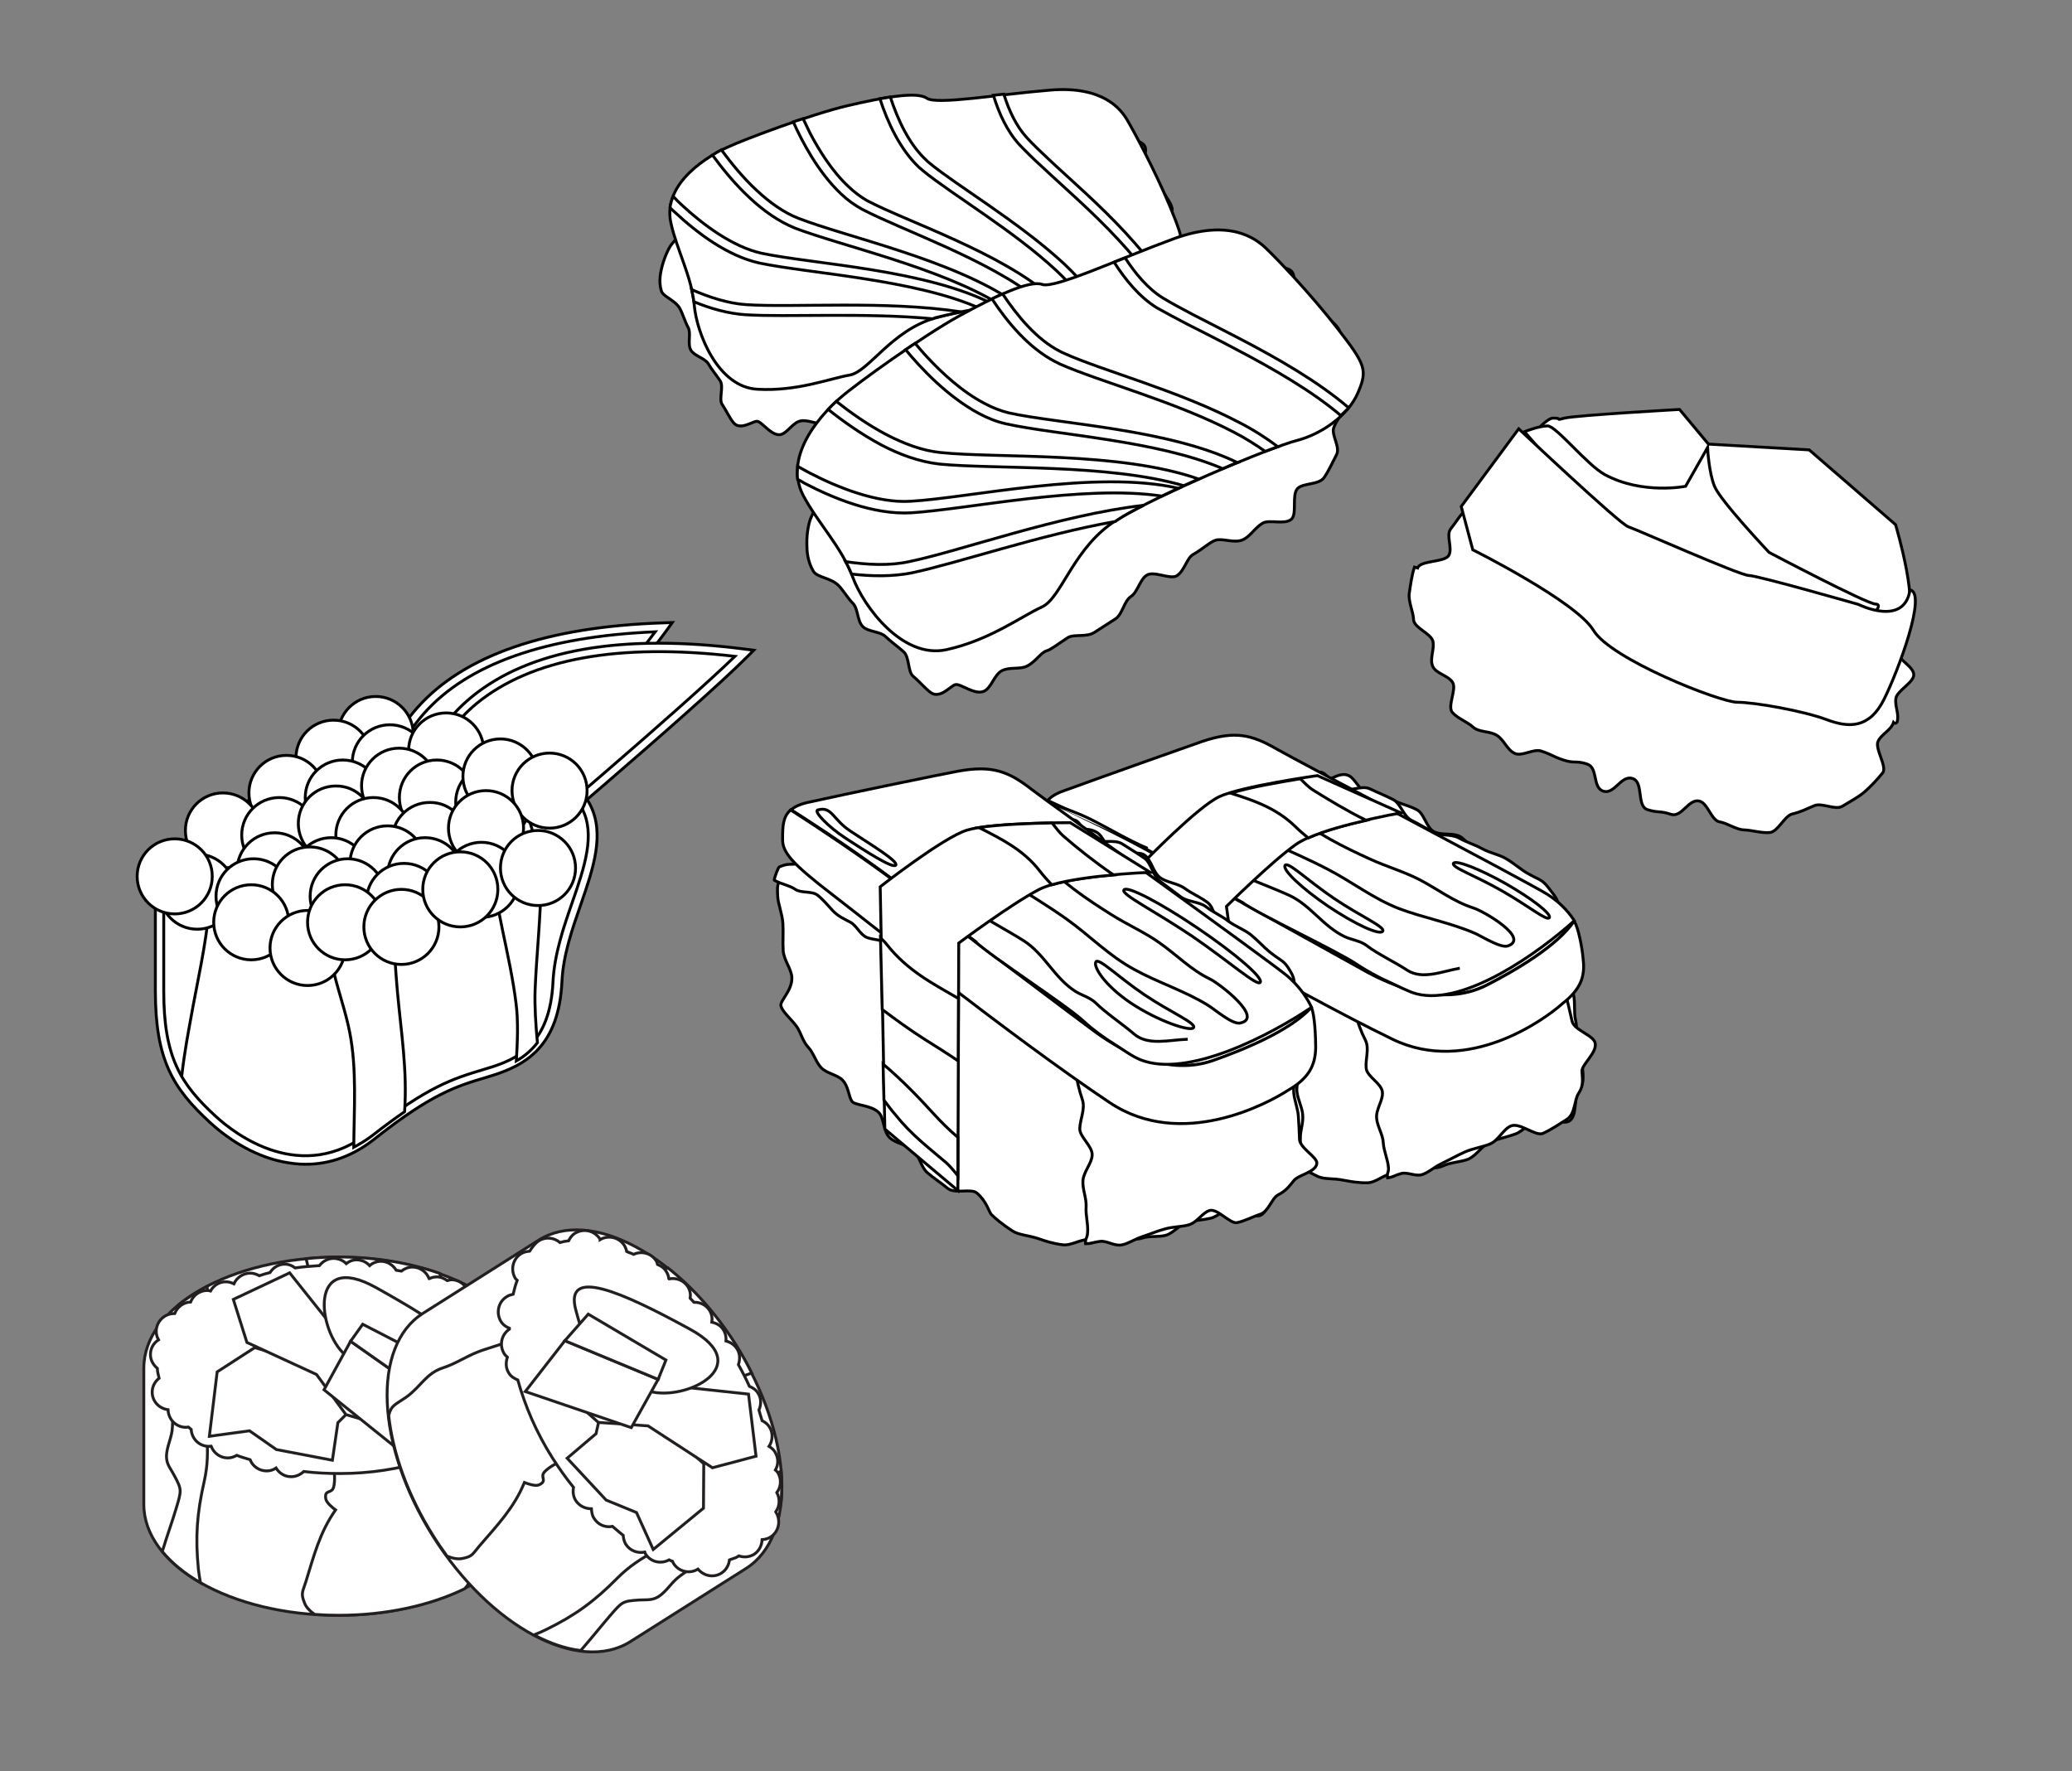 <?xml version="1.0" encoding="utf-8"?>
<!-- Generator: Adobe Illustrator 22.1.0, SVG Export Plug-In . SVG Version: 6.00 Build 0)  -->
<svg version="1.1" id="Sushis" xmlns="http://www.w3.org/2000/svg" xmlns:xlink="http://www.w3.org/1999/xlink" x="0px" y="0px"
	 viewBox="0 0 717.5 613.4" style="enable-background:new 0 0 717.5 613.4;" xml:space="preserve">
<rect x="0" y="0" width="717.5" height="613.4" fill="#808080" stroke="none"/>
<style type="text/css">
	.st0{fill:#FFFFFF;stroke:#000000;}
	.st1{fill:#FFFFFF;stroke:#000000;stroke-miterlimit:10;}
	.st2{fill:#FFFFFF;stroke:#231F20;}
	.st3{fill:#FFFFFF;stroke:#231F20;stroke-miterlimit:10;}
	.st4{fill:#F29769;}
</style>
<g>
	<g>
		<path class="st0" d="M261,55.1c-3.1,2.6-3.6,1.5-6.8,5c-1.6,1.8-3,4.3-5,6.4c-1.8,1.9-4.2,3.4-6,5.4c-2,2.1-3.3,4.6-5,6.3
			c-2.8,3-4.8,5.4-5.3,6c-1.1,1.2-2.6,4.3-3.6,7.9c-0.5,2-1.3,5.2-0.3,8.6c0.6,2.1,4.8,3.2,6.4,6.1c1.1,2,1.7,4.4,2.9,6.6
			c1.1,2-0.3,5.6,0.9,7.8c1.2,2.1,4.9,2.8,6.1,4.8c1.2,2.1,2.8,3.9,4.1,5.9c1.3,2.1-0.6,6.4,0.7,8.2c1.5,2.2,2.6,4.8,4,6.4
			c2.3,2.6,6.5-0.6,8-0.6c1.7,0,5,5.2,8.2,4.6c2.3-0.5,4.2-4.1,6.8-4.7c2.5-0.6,5.6,1.2,7.9,0.8c3-0.6,5.2-3,7.1-3
			c1.4,0,4-1.2,7.5-2.2c2.2-0.6,5.7,1.6,8.4,0.8c2.3-0.8,4.9-1.5,7.4-2.3c2.4-0.8,3.9-4.7,6.3-5.5c2.5-0.8,4.1-4.4,6.5-5.2
			c2.6-0.8,6.6,3.5,9,2.8c2.7-0.8,4.4-4.6,6.6-5.1c3.2-0.8,6-2.4,7.8-2.4c2.4,0,5.1,2.5,8,2.2c2.5-0.3,4.7-2.7,7.4-3.4
			c2.4-0.6,6.3,2.4,8.9,1.3c2.3-1,1.9-7.4,4.3-8.9c2.1-1.3,6.8,0.9,8.9-0.9c1.9-1.6,3.7-3.8,5.6-5.8c1.8-1.9,0-6.2,1.2-8.3
			c1.3-2.2,4.1-3.2,4.9-5.6c0.8-2.4,2.8-4.5,3.1-7.1c0.3-2.5-3.3-5-3.4-7.5c-0.1-2.5,5.8-5.8,5.4-8.3c-0.5-2.5-3-4.8-3.7-7.2
			c-0.8-2.4-5.5-3.3-6.5-5.6c-1-2.4,1.9-6.7,0.7-8.8c-1.3-2.3-5.7-2-7.5-3.5c-1.9-1.7-2.6-5.2-4.8-6.1c-2.3-1-5.5,1.7-8,1.3
			c-2.5-0.4-4.5-5.8-6.9-5.9c-2.6-0.1-5.3,0.7-7.6,0.8c-2.9,0.2-5.3,5.6-7.2,5.7c-1.9,0-4.8-4.1-7.8-3.6c-2.3,0.3-4.6,2-7.3,2.5
			c-2.4,0.4-5.4-1.7-7.9-1.2c-2.5,0.4-4.8,1.9-7.3,2.3c-2.6,0.4-4.7,3.7-7.1,3.9c-2.7,0.3-5.4-2.6-7.8-2.5c-2.4,0-5,3-7.8,3.4
			c-2.5,0.3-5.8-2.7-8.5-2.2c-2.6,0.5-5.3,1.2-7.9,1.8c-2.7,0.6-5.4,1.2-7.9,1.9c-2.8,0.7-4.4,4.9-6.7,5.6
			C266.9,55.6,262.8,54.2,261,55.1z"/>
	</g>
	<path class="st0" d="M232.3,77.1c1.9,9,7.3,18.9,8.1,28.5c0.8,9.6,8.1,28.5,21.9,29.2c13.8,0.8,25.3-3.8,31.9-4.9
		c6.6-1.1,14.5-15.5,29.7-19.8c15.3-4.3,51.8-8.9,59.7-8.8c7.9,0.1,17.4-3.1,22.2-9.1c4.8-6,4.7-7.7-0.7-20.8
		c-5.5-13.1-12.6-26.2-14.8-29.9c-2.2-3.7-8.3-11.8-26.6-10.3c-18.3,1.5-39.4,5.2-42.8,2.8c-3.4-2.4-15-0.3-27.4,2.6
		c-12.4,2.9-35.9,11.7-41.6,14.4C246.1,53.6,229.3,63,232.3,77.1z"/>
	<g>
		<path class="st0" d="M293.8,64.6c-5.7-5.3-10.2-12.6-13.3-18.5c-0.9-1.9-1.7-3.5-2.4-5c-1.1,0.4-2.3,0.7-3.4,1.1
			c2.9,6.5,8.5,17.4,16.6,25c2.2,2.1,4.7,3.9,7.3,5.3c13.7,7.2,43.5,17.3,60.7,31.1c1.6-0.2,3.3-0.4,4.9-0.6
			c-17.6-15.6-50.1-26.2-63.9-33.5C298,68.2,295.8,66.5,293.8,64.6z"/>
		<path class="st0" d="M321.9,56.5c-0.4-0.4-0.9-0.7-1.2-1.1c-6-5.5-9.9-14.2-12.4-21.8c-1.2,0.2-2.3,0.4-3.6,0.6
			c2.6,8,6.9,17.5,13.6,23.8c0.5,0.4,1,0.8,1.4,1.2c10.2,8.3,31.3,20.7,46.2,34.6c2.9,2.7,5.4,5.4,7.7,8.2c1.6-0.2,2.9-0.3,4.2-0.4
			c-2.7-3.6-5.9-7-9.5-10.4C352.8,76.9,331.5,64.4,321.9,56.5z"/>
		<path class="st0" d="M360.8,57.7c3.7,3.5,8,7.3,12.5,11.5c9.3,8.6,19.1,18.5,25.7,28.2c1-0.5,2-1,2.9-1.7
			c-6.9-10.3-16.8-20.3-26.3-29.1c-4.5-4.2-8.8-8-12.5-11.5c-2.9-2.7-5.5-5.2-7.5-7.4c-3.7-4-6.2-9.4-8-15.1
			c-1.2,0.1-2.4,0.3-3.6,0.4c1.9,6.2,4.7,12.4,9,17.1C355.2,52.4,357.8,55,360.8,57.7z"/>
		<path class="st0" d="M262.1,66c-5-4.6-9.1-9.8-12.3-14.1c-0.9,0.5-2,1.1-3.1,1.8c3.3,4.5,7.7,10,13,14.9
			c4.6,4.3,9.9,8.1,15.6,10.4c15.9,6.1,50.3,13.7,71,26.5c1.7-0.3,3.3-0.5,5-0.8c-21.4-14.8-58.5-22.7-74.8-29.1
			C271.5,73.7,266.5,70.1,262.1,66z"/>
		<path class="st0" d="M236.1,71c-1.1-1-2.1-2-3-3c-0.5,1.2-0.9,2.5-1.1,3.9c0.6,0.6,1.1,1.1,1.7,1.6c7.4,6.9,18,15.1,29.3,17.6
			c17.1,3.6,53.6,5.6,76.1,15.6c1.8-0.3,3.7-0.6,5.6-0.9c-23.2-12.5-63.2-14.3-81-18.1C253.7,85.5,243.3,77.7,236.1,71z"/>
		<path class="st0" d="M332.8,108c-26-4-58.2-1.4-74.4-2.5c-6.2-0.4-12.7-2.5-18.9-5.2c0.3,1.4,0.6,2.8,0.8,4.2
			c5.8,2.4,11.9,4.1,17.9,4.5c14.6,0.9,41.3-0.8,64.8,1.4c0.3-0.1,0.6-0.3,1-0.4C326.4,109.4,329.5,108.7,332.8,108z"/>
	</g>
</g>
<g>
	<g>
		<path class="st1" d="M363.9,298.5c-1.9,4.2-2.7,3.1-1.7,8.3c0.5,2.7,2.4,5.5,3.1,8.7c0.6,2.9,0.8,6.1,1.3,9.1
			c0.6,3.2,3.8,5.8,4.3,8.5c0.8,4.1-2.9,8.1-2.6,9.7c0.3,1.8,3.9,3.9,6.3,6.4c1.7,1.7,2.7,4.8,4.8,6.6c2,1.6,3.1,4.6,5.2,6.3
			c2.2,1.7,5.7,1.4,7.7,3c2.4,1.9,2.6,5.2,4.1,6.7c1.3,1.3,6.7,0.1,9.7,2.3c2.1,1.5,2.2,6.4,4.8,8.1c2.3,1.5,5.9,1.3,8.4,2.9
			c2.4,1.5,3.3,5.5,5.7,7c2.5,1.6,5.2,2.7,7.5,4.2c2.7,1.7,8-1.4,10.1-0.1c3.6,2.3,5,6,5.9,6.7c1.3,1,4,2.7,7.8,4.5
			c2.3,1.1,5.5,0.6,8.8,1.3c2.7,0.5,5.3,1,8.6,0.9c2.7-0.1,5-2.5,8.3-3.2c2.7-0.6,5.4-0.6,8.4-1.7c2.6-0.9,6.3,0.5,9.2-0.9
			c2.9-1.4,6.3-1.3,8.9-2.4c2.9-1.3,4.8-4.8,7.5-5.9c3-1.2,6.1-1.8,8.8-2.8c3.1-1.2,5-4.3,7.6-5.4c3.1-1.4,8.5,2.4,10.9,1
			c3-1.8,1.6-7.8,3.2-10.1c1.6-2.4,1.9-3.7,1.6-7.2c-0.2-2.4-1.2-5.1-1.9-8.6c-0.5-2.8,0.1-5.9-0.6-9.1c-0.7-2.9,0-6.2-0.8-9.2
			c-0.8-2.9-2.8-5.6-3.6-8.4c-0.9-3,0.3-6.5-0.6-9.3c-0.9-3.2-1-6.5-1.8-9c-1.6-5.3,0-5.6-2.8-9.2c-2.7-3.5-5.8,2.1-10.4-0.6
			c-2.2-1.3-2-7.5-4.8-9.1c-2.4-1.4-6-0.9-8.7-2.5c-2.5-1.4-3.9-4.8-6.5-6.3c-2.5-1.4-6.5-0.3-9.1-1.7c-2.6-1.4-3.3-6.3-5.9-7.6
			c-2.6-1.4-5.7-2-8.2-3.3c-2.7-1.4-6.3-0.8-8.8-2c-2.9-1.4-4.4-5.7-6.8-6.6c-3.4-1.4-7.9,3-10,2.7c-2.8-0.4-5.2-4-8-4.3
			c-2.8-0.3-5.8,2.4-8.7,2.4c-2.8-0.1-5.5-0.4-8.4-0.2c-2.8,0.2-6.1-2.4-8.9-1.8c-2.8,0.6-4,6.1-6.7,7.1c-2.6,1-6.9-1.9-9.4-0.4
			c-2.3,1.3-3.4,5.1-6.1,6.5c-2.4,1.3-6.7-0.8-9.3,0.6c-2.5,1.3-2.9,6.8-5.4,8c-2.6,1.3-7.6-2.4-10-1.2c-2.8,1.4-3.6,6.4-5.8,7.4
			C365.5,297.4,365.6,294.6,363.9,298.5z"/>
	</g>
	<g>
		<path class="st1" d="M536.5,307.8c-2.7-3.5-3.1-2.8-7.8-5.5c-2.2-1.3-4.4-3.3-7.3-5c-2.4-1.4-5.5-1.9-8.2-3.4
			c-2.5-1.4-5.4-2.2-8-3.7c-2.5-1.4-6.3-0.6-8.9-2c-2.6-1.4-5.1-2.9-7.7-4.2c-2.6-1.4-3.7-5.9-6.2-7.1c-2.7-1.4-5.5-2.5-8-3.7
			c-2.9-1.4-7.2,1.1-9.6,0.1c-3.4-1.4-5.3-5.6-7.4-5.9c-2.8-0.4-6.1,2.8-9,2.5c-2.8-0.3-5.5-1.1-8.4-1.2c-2.8-0.1-5.8-3.7-8.7-3.5
			c-2.8,0.2-5,5-7.8,5.6c-2.8,0.6-6.4-2-9.1-1c-2.6,1-4.5,3.7-7.1,5.2c-2.3,1.3-4.4,3.5-7,4.9c-2.4,1.3-4.8,3-7.3,4.3
			c-2.5,1.3-5.4,1.9-7.9,3.2c-2.6,1.3-6,0.9-8.4,2.1c-2.8,1.4-5.1,3.2-7.3,4.3c-4.6,2.2-4.6,0.5-8.2,2.8c-0.4,0.3-1.3,4.3-1.2,4.9
			c2.2,1,5.4,1,7.6,2c2.2,1.1,5.8-0.5,7.8,0.8c2.1,1.3,3.9,3,5.8,4.5c2.2,1.7,4.3,2.2,6.4,2.9c2.3,0.9,3.8,3.9,6.2,4.5
			c2.2,0.5,4.7-0.1,7.2,1c2.3,1,5.1,1.3,7.2,2.7c2.1,1.5,5.4,1,7.5,2.5c2.1,1.4,1.9,6.6,4.3,7.5c2.7,1,6.8-1.3,9.9-0.4
			c3.2,0.9,6.3,1.3,9,1.8c2.6,0.5,4.3,5.8,6.8,6.3c2.6,0.5,5.9-2.1,8.3-1.3c2.5,0.8,2.9,5.2,5.1,6.7c2.9,1.9,8.9-0.8,9.6,0.7
			c0.8,1.7-0.5,4.5,0.6,7.6c1,3,2,6,3.5,8.9c1.5,3-0.1,6.7,0.3,9.9c0.4,2.8,5.3,5.1,5.6,8.1c0.3,2.8-2.3,6-2,9
			c0.2,2.9,2.2,5.7,2.3,8.6c0.2,2.9,1.6,5.8,1.8,8.6c0.1,2-0.6,1.5-0.3,3.5c2.2-0.3,2.2-0.8,4.7-1.5c2.2-0.6,5.1,1.2,7.5,0.3
			c2.1-0.8,4-2.5,6.2-3.6c2.9-1.4,5.6-2.9,8.2-4.1c2.9-1.3,6.1-1.7,8.8-2.8c3-1.2,4.7-5.3,7.4-6.3c3.1-1.2,8.4,3.7,11,2.6
			c3.1-1.4,5.9-3.4,8.2-4.8c3-1.8,2.6-6.7,4.1-9c1.6-2.4,1.5-4.1,1.2-7.6c-0.2-2.4,5.2-6.4,4.6-9.8c-0.5-2.8-7.3-4.5-8-7.6
			c-0.7-2.9-1.3-5.8-2.1-8.8c-0.8-2.9-2.4-5.6-3.2-8.5c-0.9-3,0.1-6.5-0.7-9.2c-0.9-3.2,3-7.7,2.2-10.2
			C539.4,311.4,539.3,311.4,536.5,307.8z"/>
	</g>
	<path class="st1" d="M473.6,336.6c7.5,4.1,25.5,12.6,41.3,4.5c9.8-5,24.4-13.5,30.3-22.2c-2.6-4-5.8-6.9-9.4-9.2
		c-5.6-3.6-86.4-46.1-93.7-50.3c-8.7-5-14.4-6.4-25.6-2.7c-5.5,1.9-35.9,12.7-48.5,17.3c-2.5,0.9-4.1,2-5.2,3.2
		c11.1,5.1,25.6,12.1,37.5,18.7C420.4,307,466,332.6,473.6,336.6z"/>
	<path class="st1" d="M545.1,319c-5.9,8.7-20.5,17.2-30.3,22.2c-15.7,8-33.7-0.4-41.3-4.5c-7.5-4.1-53.2-29.6-73.4-40.7
		c-11.9-6.6-26.4-13.6-37.5-18.7c-2.3,2.5-2,5.8-1.4,10.1c0.6,4.4,4,7.5,19.5,16.3c11.9,6.8,65.5,38.7,101.5,56.2
		c26.2,12.7,53-7.1,58.8-12.3c6.3-4.9,8-9.4,7.2-15.5C548,328.9,546.6,321.2,545.1,319z"/>
	<path class="st1" d="M429.8,312.3c6.7,4.7,33.2,17,40.1,21.7c3.3,2.2,7.5,4.5,11.1,6.1c3,1.3,6.8,3.4,9.6,4.1
		c16.6,4.2,42.5-14.5,54.5-25.3"/>
	<path class="st1" d="M362.5,277.7c6.1,2.3,11,3.8,16.7,6.8c6,3.1,11.6,6.5,18.2,9.3"/>
	<path class="st1" d="M399.4,295.3c3.5,2.5,8.7,6.5,12.5,8.4c3.6,1.9,11.3,6.6,15.7,7.4"/>
	<path class="st1" d="M408.1,294.3c5.6,2.5,11.7,3.4,17,6.3c6.7,3.8,14.1,6.2,21.2,9.4c7.5,3.4,11.8,10.8,19.4,14.4
		c2.4,1.1,5.4,1.4,7.6,3.1c3.6,2.8,10.1,5.9,14,8.5c5.3,3.4,12,0.4,18.2-0.7"/>
	<path class="st1" d="M418.1,281.1c12.6,7.3,28.6,13.1,41.6,19.9c8.7,4.5,15.5,10,24.6,13.6c8.4,3.2,18.2,5,26.4,8.6
		c2.5,1.1,8.9,5.2,11.4,4.4c7.9-2.7-8.6-12.2-12-13.2c-6.8-2.2-12.3-6.5-18.6-9.8c-5.5-2.8-11.4-4.5-17.1-7.1
		c-9.2-4.2-18.9-9-26.5-15.5"/>
	<path class="st1" d="M408.7,379.2L396,298.7c0,0,18.6-19.2,26.2-22.8c7.7-3.6,34-7.3,34-7.3l28.9,12.9c0,0-27.7,4.9-36.3,10.9
		c-8.6,6.1-24.1,21.5-24.1,21.5l11.2,82.5L408.7,379.2z"/>
	<g>
		<path class="st1" d="M423.9,371.6c-5.3-4.5-12-9.6-18.8-13.9l2,12c1.5,1.5,3,3,4.5,4.4c6.3,5.9,12.6,9.4,19.2,13.6
			c1.3,0.9,2.9,2.3,4.5,3.8l-1.7-12.8C430.3,376.6,427.1,374.3,423.9,371.6z"/>
		<path class="st1" d="M448.5,286.2c1.6,1.6,3,2.7,4.5,4c5.5-2.5,13.5-4.6,20.1-6.1c-6.7-3.3-13.3-7.3-18.4-10.5
			c-1.6-1-3-2.5-4.4-3.9c-6.7,1.1-17.4,2.9-24.1,5C434.2,277.2,442,279.9,448.5,286.2z"/>
		<path class="st1" d="M400.8,317.6c-0.7-0.7-1.6-1.2-2.3-1.8l3.9,23.8c5.1,2.8,10.2,5.6,15.6,8c3.7,1.7,7.8,3.5,12.1,5.6l-2.8-20.8
			C417.6,328.4,408.9,325.4,400.8,317.6z"/>
	</g>
	<path class="st1" d="M478.8,322.5c-1,1.5-9.4-2.3-18.8-8.6c-9.3-6.3-16-12.7-15-14.2c1-1.5,7.6,5.1,16.9,11.4
		C471.2,317.4,479.8,321,478.8,322.5z"/>
	<path class="st1" d="M536.5,317.8c-0.8,1.3-7.4-4.2-16.6-9.4c-9.1-5.2-17.3-8-16.6-9.4c0.7-1.3,8.8,1.8,17.9,6.9
		C530.5,311.2,537.3,316.5,536.5,317.8z"/>
</g>
<path class="st2" d="M117,435.4c-37.1,0-67.2,17.2-67.2,38.4V521c0,21.2,30.1,38.4,67.2,38.4c37.1,0,67.2-17.2,67.2-38.4v-47.3
	C184.2,452.6,154.1,435.4,117,435.4z"/>
<path class="st3" d="M70.7,513.1c1.3-5.8,1.3-10.5,0.9-16c-0.7-10.4,2.4-20.7,2-31.1c-0.3-7.1-1.1-13.8-1.9-20.5
	c-3.7,1.9-7,4.1-9.9,6.4c0,10.9-0.1,21.6-1.7,32.4c-0.5,3.7-0.1,7.4-0.5,11.1c-0.4,3.3-2.5,7-1.8,10.4c0.3,1.8,1.7,3.5,2.5,5.1
	c2.7,5,2.6,5.2,0.7,11.5c-1.1,3.8-3.1,9.3-4.8,14.9c3.3,4,7.8,7.7,13.2,10.8c-0.3-1.6-0.5-3.2-0.7-4.7
	C67.6,532.3,68.2,524.1,70.7,513.1z"/>
<path class="st3" d="M164.5,525.3c-1.1-4.3-1-8.4-1.7-12.8c-0.7-3.7-1.9-7.2-2.5-10.9c-0.5-3.4,0.7-7.2,0-10.6
	c-0.7-3.3-3.2-6.2-4.4-9.3c-2.6-6.9-5.3-14.9-4.5-22.4c0.5-4.7,1.6-9.1,1.5-13.9c-0.1-1.5-0.3-2.9-0.6-4.4
	c-10.2-3.6-22.3-5.7-35.2-5.7c-3.8,0-7.5,0.2-11.1,0.6c0.6,2.3,1.1,4.7,1.1,7.1c0,3-1.5,6.1-1.1,9.3c0.5,4.5,4.6,8.5,4.4,13.2
	c0,0.9-1.8,1-1.9,2.1c-0.3,2.1,0.9,5,0.2,6.9c-2.3,6.5-5,4.9-0.2,12.7c2.7,4.4,4.8,7.4,5.6,11.5c0.8,4.3,2.5,12.6,1.4,16.4
	c-0.7,2.3-3.2,0.6-2.7,3.9c0.2,1.4,2.3,3.1,3.4,3.9c-5.5,7.8-7.5,15.9-10.3,24.9c-1.1,3.5-1.8,3.9-0.5,7.2c0.6,1.7,2,3,3.6,4.1
	c2.7,0.2,5.5,0.3,8.3,0.3c16.6,0,31.9-3.5,43.6-9.2c2.5-2.7,1.9-3.7,2.1-8.4C163,535.4,166.1,531.4,164.5,525.3z"/>
<path class="st3" d="M184,473.7c0-2.8-1.9-5.1-4.5-5.9c-0.3-1-0.6-1.9-1-2.9c0.6-1,1-2,1-3.2c0-3.4-2.8-6.2-6.2-6.2
	c-0.1,0-0.2,0.1-0.3,0.1c-0.1-3.4-2.8-6-6.2-6c-0.8,0-1.5,0.2-2.2,0.5c-0.8-0.5-1.4-1-2.2-1.5c-0.4-3-2.9-5.4-6.1-5.4
	c-0.5,0-0.9,0.2-1.4,0.3c-1-0.7-2.2-1.3-3.6-1.3c-0.9,0-1.8,0.2-2.6,0.6c0,0-0.1,0-0.1,0c-0.9-2.3-3.1-4-5.8-4
	c-1.5,0-2.8,0.6-3.8,1.4c-0.6-0.1-1.2-0.2-1.8-0.3c-1.1-1.8-3-3.1-5.3-3.1c-1.5,0-2.9,0.6-3.9,1.5c-1.1-1.2-2.7-2-4.5-2
	c-1.4,0-2.6,0.5-3.6,1.3c-1.1-1.1-2.7-1.8-4.4-1.8c-2,0-3.7,1-4.9,2.5c-2.9,0.2-5.7,0.4-8.4,0.8c-1-0.8-2.2-1.3-3.6-1.3
	c-2.2,0-4,1.2-5.1,2.9c-1.3,0.3-2.5,0.7-3.7,1.1c-0.9-0.5-2-0.9-3.1-0.9c-2.5,0-4.7,1.5-5.7,3.7c-0.8-0.4-1.8-0.7-2.8-0.7
	c-2.3,0-4.3,1.3-5.3,3.2c-0.4-0.1-0.7-0.2-1.1-0.2c-2.7,0-4.9,1.7-5.8,4c-2.5,0.1-4.6,1.7-5.5,4c-0.1,0-0.1,0-0.2,0
	c-3.4,0-6.2,2.8-6.2,6.2c0,1.1,0.3,2,0.8,2.9c-1.7,1.1-2.8,2.9-2.8,5.1c0,2,1,3.6,2.4,4.8c0,0.1,0,0.2,0,0.2c0,1.1,0.4,2.1,0.6,3.2
	c-1.4,1.1-2.4,2.8-2.4,4.8c0,3.2,2.4,5.7,5.5,6.1c0.1,3.4,2.8,6.1,6.2,6.1c0.3,0,0.5-0.1,0.8-0.1c0.3,0.3,0.7,0.5,1,0.8
	c0.2,3.3,2.8,5.9,6.2,5.9c0.2,0,0.4-0.1,0.7-0.1c0.9,2.4,3.1,4.1,5.8,4.1c1.2,0,2.2-0.4,3.1-0.9c1.4,0.6,3.1,1,4.6,1.5
	c0.9,2.3,3.1,3.9,5.8,3.9c1.2,0,2.3-0.4,3.2-1c1.1,1.8,3,3,5.2,3c1.7,0,3.2-0.7,4.4-1.8c4.1,0.5,8.2,0.7,12.5,0.7
	c10.6,0,20.4-1.6,29.2-4.3c1,0.8,2.3,1.4,3.7,1.4c2,0,3.8-1,4.9-2.6c0.5,0.1,1,0.3,1.6,0.3c3.4,0,6.1-2.7,6.2-6.1
	c0.1-0.1,0.2-0.1,0.2-0.2c1,0.7,2.2,1.2,3.5,1.2c3.4,0,6.2-2.8,6.2-6.2c0-0.9-0.2-1.7-0.5-2.4c1.2-1.2,2.4-2.4,3.3-3.7
	c0.3,0,0.6,0.2,0.9,0.2c3.4,0,6.2-2.8,6.2-6.2c0-1.1-0.4-2.1-0.9-3C183.2,477,184,475.5,184,473.7z"/>
<polygon class="st3" points="72.5,497.4 86.4,495.5 95.7,502 115.1,505.7 117,492.7 124.4,485.3 117,475.1 88.2,466.7 75.2,475.1 
	"/>
<polygon class="st3" points="85.5,464.9 109.6,476 119.8,489.9 132.8,493.7 125.4,472.3 100.3,440.8 80.8,450 "/>
<path class="st3" d="M119.5,469.2c-9.6-8.4-12.8-36.4,10.7-23.3c23.5,13.1,41.7,25.2,26.7,29.9c-15,4.7-32.1,7.5-34.2,1.9
	C120.5,472,119.5,469.2,119.5,469.2z"/>
<g>
	<polygon class="st3" points="112.2,481.3 121.4,464.5 150,484.6 142.4,505.6 	"/>
	<polygon class="st3" points="121.4,464.5 125.6,458.6 153.3,472.9 150,484.6 	"/>
</g>
<g>
	<path class="st2" d="M254.8,465.9c19.8,31.4,21.4,66,3.5,77.3l-40,25.3c-17.9,11.3-48.5-5-68.3-36.4c-19.8-31.4-21.4-66-3.5-77.3
		l40-25.3C204.4,418.2,235,434.5,254.8,465.9z"/>
	<path class="st3" d="M213.8,546.5c4.2-4.2,8.2-6.7,13.1-9.4c9.2-5,16.2-13,25.2-18.3c6.2-3.6,12.2-6.4,18.4-9.3
		c0.3,4.1,0.3,8.1-0.2,11.8c-9.2,5.8-18.2,11.7-26.5,18.7c-2.8,2.4-6.2,4-9.1,6.4c-2.6,2.1-4.6,5.8-7.8,7.1
		c-1.7,0.7-3.8,0.5-5.6,0.6c-5.7,0.4-5.8,0.5-10.1,5.5c-2.6,3-6.2,7.5-10.1,12c-5.2-0.6-10.7-2.5-16.2-5.4c1.5-0.6,2.9-1.2,4.3-1.9
		C199.2,559.4,205.9,554.5,213.8,546.5z"/>
	<path class="st3" d="M153.4,473.7c4.3-1.4,7.6-3.7,11.8-5.4c3.5-1.4,7.1-2.2,10.6-3.7c3.2-1.4,5.7-4.5,9-5.7
		c3.2-1.2,6.9-0.5,10.2-1.2c7.2-1.5,15.4-3.5,21.3-8.2c3.7-2.9,6.8-6.2,11-8.6c1.3-0.7,2.6-1.3,4-1.8c8.5,6.7,16.7,15.8,23.6,26.7
		c2,3.2,3.8,6.4,5.4,9.7c-2.3,0.8-4.6,1.6-6.6,2.8c-2.6,1.6-4.4,4.5-7.2,5.9c-4.1,2-9.7,0.7-13.5,3.4c-0.8,0.5,0.1,2-0.7,2.7
		c-1.6,1.4-4.7,1.9-5.9,3.5c-4.3,5.5-1.5,6.8-10.6,7c-5.2,0.1-8.8-0.2-12.7,1.4c-4,1.6-12,4.6-14.6,7.6c-1.6,1.8,1.2,3-1.8,4.4
		c-1.3,0.6-3.8-0.3-5.1-0.8c-3.6,8.8-9.4,14.8-15.6,22c-2.4,2.8-2.3,3.6-5.8,4.3c-1.8,0.4-3.6-0.1-5.4-0.8c-1.6-2.2-3.2-4.5-4.7-6.9
		c-8.9-14.1-14.1-28.8-15.5-41.8c0.9-3.6,2.1-3.6,6-6.3C145.7,480.3,147.5,475.6,153.4,473.7z"/>
	<path class="st3" d="M186.6,429.7c2.4-1.5,5.3-1.1,7.3,0.6c1-0.3,2-0.5,3-0.6c0.5-1,1.2-2,2.2-2.6c2.9-1.8,6.7-1,8.6,1.9
		c0.1,0.1,0.1,0.2,0.1,0.3c2.9-1.7,6.6-0.8,8.4,2c0.4,0.7,0.7,1.4,0.8,2.1c0.8,0.4,1.6,0.6,2.4,1c2.8-1.3,6.1-0.4,7.8,2.2
		c0.3,0.4,0.4,0.9,0.5,1.3c1.2,0.5,2.3,1.2,3,2.4c0.5,0.8,0.8,1.6,0.9,2.5c0,0,0.1,0.1,0.1,0.1c2.5-0.5,5.1,0.5,6.5,2.7
		c0.8,1.3,1,2.7,0.8,4c0.4,0.4,0.8,0.9,1.3,1.4c2.1-0.1,4.2,0.9,5.4,2.8c0.8,1.3,1,2.7,0.8,4.1c1.6,0.3,3.2,1.2,4.1,2.8
		c0.7,1.2,0.9,2.5,0.8,3.7c1.5,0.4,2.9,1.3,3.8,2.7c1.1,1.7,1.1,3.7,0.5,5.5c1.4,2.5,2.7,5,3.8,7.5c1.2,0.5,2.3,1.2,3,2.4
		c1.2,1.8,1.1,4,0.3,5.8c0.4,1.3,0.7,2.5,1.1,3.7c1,0.5,1.8,1.1,2.5,2.1c1.4,2.2,1.2,4.8-0.1,6.8c0.8,0.5,1.6,1.1,2.1,2
		c1.2,2,1.2,4.3,0.1,6.2c0.3,0.3,0.6,0.5,0.8,0.8c1.4,2.3,1.2,5-0.3,7c1.2,2.2,1,4.8-0.4,6.7c0,0.1,0.1,0.1,0.1,0.1
		c1.8,2.9,1,6.8-1.9,8.6c-0.9,0.6-1.9,0.8-2.9,0.9c-0.1,2-1,3.9-2.8,5.1c-1.7,1-3.6,1.1-5.3,0.5c-0.1,0-0.1,0.1-0.2,0.2
		c-0.9,0.6-2,0.8-3,1.2c-0.2,1.8-1.1,3.5-2.8,4.6c-2.7,1.7-6.1,1-8.1-1.4c-2.9,1.8-6.7,0.9-8.5-2c-0.1-0.2-0.2-0.5-0.3-0.7
		c-0.4-0.1-0.8-0.3-1.2-0.5c-2.9,1.6-6.5,0.7-8.2-2.1c-0.1-0.2-0.1-0.4-0.2-0.6c-2.5,0.5-5.1-0.4-6.6-2.7c-0.6-1-0.8-2-0.9-3.1
		c-1.2-0.9-2.5-2.1-3.7-3.1c-2.4,0.5-5-0.5-6.4-2.8c-0.7-1-0.8-2.2-0.9-3.3c-2.1,0-4.1-0.9-5.4-2.8c-0.9-1.4-1.1-3.1-0.8-4.6
		c-2.6-3.2-5-6.6-7.3-10.2c-5.7-9-9.5-18.1-12-27c-1.2-0.5-2.4-1.2-3.1-2.4c-1.1-1.7-1.1-3.7-0.5-5.5c-0.4-0.4-0.8-0.7-1.1-1.2
		c-1.8-2.9-1-6.6,1.8-8.5c0-0.1,0-0.2,0-0.3c-1.2-0.5-2.2-1.2-2.9-2.3c-1.8-2.9-1-6.8,1.9-8.6c0.7-0.5,1.5-0.7,2.3-0.9
		c0.4-1.7,0.8-3.3,1.4-4.8c-0.2-0.2-0.4-0.4-0.6-0.6c-1.8-2.9-1-6.8,1.9-8.6c0.9-0.6,2-0.8,3-0.9
		C184.2,432.1,185.2,430.6,186.6,429.7z"/>
	<polygon class="st3" points="226.2,536.6 220.4,523.8 209.9,519.5 196.4,505 206.4,496.5 208.7,486.2 221.3,487 243.7,506.9 
		243.6,522.3 	"/>
	<polygon class="st3" points="246.7,508.3 224.4,493.8 207.2,492.6 197.1,483.6 219.2,478.5 259.2,482.8 261.8,504.3 	"/>
	<path class="st3" d="M224.9,481.8c12.2,3.6,37.6-8.6,14-21.5c-23.6-12.9-43.6-21.8-39.5-6.6c4,15.1,10.8,31.1,16.7,29.9
		C222,482.4,224.9,481.8,224.9,481.8z"/>
	<g>
		<polygon class="st3" points="218.6,494.4 227.9,477.7 195.6,464.3 181.9,481.9 		"/>
		<polygon class="st3" points="227.9,477.7 230.6,471 203.7,455.1 195.6,464.3 		"/>
	</g>
</g>
<g>
	<path class="st1" d="M655.7,250.2c-0.9,2.7-4,3.9-5.3,6.4c-1.4,2.5,3.3,9,1.5,11.1c-1.8,2.2-4.1,4.7-6.3,6.6
		c-2.1,1.8-5.2,3.4-7.6,4.9c-2.4,1.5-7.1-1.3-9.7-0.2c-2.6,1.1-5,2.3-7.7,2.9c-2.7,0.7-4.9,6.1-7.7,6.4c-2.8,0.3-6.1-0.8-9-0.9
		c-2.8-0.1-5.6-2.3-8.5-2.8c-2.7-0.5-4-6.2-6.7-7.1c-3.9-1.3-6.2,5.8-10.1,4.5c-3.9-1.3-4.2-0.4-8.1-1.6c-3.9-1.3-1.2-9.6-5.2-10.8
		c-3.9-1.3-6.2,5.6-10.1,4.4c-3.9-1.3-1.7-8.1-5.6-9.4c-3.9-1.3-4.3-0.1-8.2-1.4c-3.9-1.3-3.8-1.8-7.7-3.1c-2.7-0.9-6.7,2-9.2,0.8
		c-2.6-1.2-3.7-4.7-6.1-6.2c-2.4-1.6-6.2-1-8.3-2.9c-2.1-1.9-5.4-3-7.2-5.1c-1.8-2.2,1.6-8,0.1-10.4c-1.5-2.4-5.8-3-6.9-5.6
		c-1.1-2.6,0.7-5.9,0.1-8.6c-0.6-2.7-6.6-4.7-6.7-7.5c-0.1-2.8-1.9-6.3-1.5-9.1c0.4-2.8,0.9-6.4,1.8-9.1l1.1,0.3
		c0.9-2.7,9.5-1.9,10.8-4.4c1.4-2.5-1.1-7,0.7-9.2c1.8-2.2,3.2-4.8,5.3-6.7c2.1-1.8,2.2-7.2,4.7-8.7c2.4-1.5,8.7,4.4,11.3,3.3
		c2.6-1.1,4.3-3.7,7.1-4.4c2.7-0.7,5.1-3.4,7.9-3.7c2.8-0.3,5.9-3.7,8.8-3.6c2.8,0.1,5.2,5.6,8.1,6.1c2.7,0.5,4.3,4.4,7,5.3
		c3.9,1.3,6.4-6.3,10.3-5s1.9,7.6,5.8,8.9c3.9,1.3,5.6-4,9.5-2.7c3.9,1.3,3.8,1.6,7.8,2.8c3.9,1.3,4.2,0.4,8.1,1.6
		c3.9,1.3,4.4-0.3,8.4,1c3.9,1.3,3.3,3.3,7.2,4.6c2.7,0.9,5.8,1.9,8.3,3.1c2.6,1.2,4.4,4.3,6.8,5.8c2.4,1.6,3.9,4.4,6,6.2
		c2.1,1.9,3.5,4.4,5.3,6.6c1.8,2.2,2.7,4.8,4.2,7.2c1.5,2.4,5.1,3.7,6.2,6.3c1.1,2.6-0.3,6,0.3,8.7c0.6,2.7,5.8,5,5.9,7.8
		c0.1,2.8-5.8,5.5-6.2,8.3c-0.4,2.8,1.3,5.5,0.4,8.2C656.3,250.9,655.7,250.2,655.7,250.2z"/>
</g>
<path class="st1" d="M521.9,161.7c0,0,12-16.9,15.9-16.9c4,0,0,1,4,0c4-1,39.8-3,39.8-3l10,12l34.9,2l29.9,25.9c0,0,9,29.9,3,33.9
	c-6,4-35.9-9-44.8-12c-9-3-32.9-8-35.9-9c-3-1-27.9-17.9-31.9-20.9C542.8,170.7,521.9,161.7,521.9,161.7z"/>
<g>
	<path class="st1" d="M272,302.2c-2.5,4-3,2.8-2.7,8.3c0.2,2.8,1.6,6,1.8,9.3c0.2,3.1-0.1,6.3,0.1,9.4c0.2,3.3,2.9,6.4,3,9.3
		c0.2,4.3-3.8,7.8-3.8,9.5c0,1.9,3.3,4.6,5.4,7.4c1.5,2,2.1,5.2,4.1,7.3c1.8,1.9,2.6,5.1,4.5,7.1c2,2,5.5,2.4,7.3,4.2
		c2.2,2.3,2.1,5.6,3.3,7.4c1.1,1.5,6.6,1.2,9.3,3.9c1.9,1.8,1.5,6.7,3.9,8.8c2.1,1.9,5.8,2.3,8,4.2c2.2,1.9,2.7,5.9,4.9,7.8
		c2.3,2,4.9,3.6,7,5.4c2.5,2.1,8.1,0,10.1,1.6c3.4,2.8,4.3,6.7,5.1,7.5c1.2,1.2,3.6,3.3,7.3,5.7c2.2,1.4,5.4,1.5,8.8,2.6
		c2.6,0.9,5.3,1.8,8.7,2.2c2.8,0.3,5.5-1.7,8.9-1.9c2.9-0.2,5.6,0.1,8.9-0.6c2.8-0.6,6.3,1.2,9.5,0.2c2.7-0.9,5.8-0.3,8.3-1
		c2.8-0.8,4.8-3.8,7.3-4.5c2.8-0.7,5.6-0.8,8.2-1.4c2.8-0.7,5-3.3,7.5-4c2.9-0.7,7.1,3.9,9.5,3.1c2.9-0.9,3.5-6.9,5.7-8
		c2.7-1.4,4-2.4,5.5-4.5c1.6-2.1,1.4-3.3,1.6-6.4c0.2-2.2,1.4-4.7,1.3-7.9c-0.1-2.5,1.1-5.3,0.8-8.2c-0.2-2.6-1.7-5.2-2-8
		c-0.3-2.7,1.3-5.7,1-8.4c-0.4-2.8,0.1-5.6-0.3-8.3c-0.4-2.8-0.6-5.6-1-8.2c-0.5-3-5.6-5-5.9-7.4c-0.8-5,5.7-6.1,3.6-9.6
		c-2.3-3.9-4.4-1-8.8-4.5c-2-1.6-3.1-5.2-5.8-7.3c-2.2-1.7-6.3-1.4-8.9-3.3c-2.3-1.8-2.4-6.7-4.9-8.5c-2.4-1.8-5.3-3-7.8-4.8
		c-2.4-1.8-6.1-2-8.5-3.7c-2.5-1.8-3.1-6.2-5.5-7.9c-2.6-1.8-8.1,1-10.5-0.6c-2.8-1.8-3.7-6-6.1-7.3c-3.3-1.9-7.1-0.6-9.2-1.2
		c-2.8-0.8-5.4-2-8.3-2.7c-2.8-0.7-5.1-4.2-8-4.7c-2.9-0.5-6.2,3.9-9.2,3.7c-2.9-0.2-5.7-4.4-8.7-4.2c-2.9,0.2-5.3,3.3-8.3,3.9
		c-2.8,0.6-6.7-2-9.5-0.9c-2.5,1-3.6,6.3-6.5,7.4c-2.7,1-7.2-3.1-10-2.1c-2.8,1-4.2,5.7-6.9,6.6c-2.9,1-5.9,1.2-8.5,2.1
		c-3.1,1-5.5,3.1-7.9,3.9C274,301.8,274.3,298.5,272,302.2z"/>
</g>
<path class="st1" d="M527.9,149.5c0,0,5-2,8-2s13.7,13.6,19.9,16.9c13,7,27.9,4,27.9,4l7.6-13.4c0,0,0.4,8.5,2.4,13.4
	c2,5,18.9,22.9,18.9,22.9s33.9,17.9,36.9,17.9s-2,5-2,5l-80.7-19.9L527.9,149.5z"/>
<g>
	<path class="st1" d="M446.8,336.3c-2.3-3.9-2.7-3.1-7.1-6.6c-2-1.6-4.1-4-6.7-6.1c-2.2-1.7-5.3-2.8-7.8-4.7c-2.3-1.8-5.2-3-7.6-4.9
		c-2.4-1.8-6.3-1.6-8.7-3.4c-2.4-1.8-4.8-3.6-7.2-5.4c-2.5-1.8-3-6.3-5.4-8c-2.6-1.8-5.3-3.4-7.6-4.9c-2.8-1.8-7.4-0.1-9.7-1.4
		c-3.3-1.9-4.7-6.2-6.8-6.9c-2.8-0.8-6.5,1.8-9.4,1.1c-2.8-0.7-5.5-1.9-8.4-2.3c-2.9-0.5-5.5-4.4-8.4-4.5c-2.9-0.2-5.8,4.1-8.8,4.4
		c-2.9,0.2-6.2-2.7-9.2-2.1c-2.8,0.6-5.2,3.1-8,4.2c-2.5,1-5,2.8-7.9,3.9c-2.7,1-5.3,2.4-8.1,3.3c-2.8,1-5.8,1.3-8.5,2.2
		c-2.9,1-6.2,0.2-8.8,1c-3.1,1-5.7,2.5-8.1,3.3c-5,1.6-4.7,0-8.7,1.7c-0.5,0.2-1.8,4-1.8,4.6c2.1,1.3,5.3,1.8,7.3,3.2
		c2.1,1.4,5.8,0.5,7.7,2c2,1.6,3.6,3.6,5.3,5.4c2,2.1,4.1,2.9,6.1,4c2.2,1.2,3.4,4.4,5.8,5.3c2.1,0.8,4.8,0.6,7.2,2.1
		c2.2,1.3,5,2.1,6.9,3.9c1.9,1.8,5.3,1.9,7.2,3.7c1.9,1.8,1.2,6.8,3.5,8c2.6,1.4,7-0.1,10.1,1.2c3.1,1.3,6.2,2.2,9,3.1
		c2.6,0.8,3.6,6.2,6.2,7c2.6,0.9,6.2-1.1,8.6,0c2.4,1.2,2.3,5.6,4.4,7.4c2.7,2.4,8.9,0.6,9.4,2.3c0.6,1.8-1,4.5-0.4,7.8
		c0.6,3.2,1.3,6.4,2.4,9.6c1.1,3.2-0.8,6.8-0.9,10.1c0,2.9,4.4,6,4.3,9.1c-0.1,2.9-3,5.8-3.2,8.9c-0.2,3,1.3,6.1,1.1,9.1
		c-0.2,3,0.8,6.1,0.5,9.1c-0.2,2-0.8,1.6-0.7,3.6c2.3,0,2.5-0.5,5.1-0.8c2.3-0.3,5,1.8,7.6,1.2c2.3-0.5,4.4-2,6.9-2.8
		c2.7-0.9,5.3-2,7.9-2.7c2.8-0.8,5.7-0.7,8.2-1.4c2.8-0.7,4.8-4.3,7.3-5c2.8-0.7,7.1,4.8,9.6,4.2c2.9-0.7,5.5-2.1,7.9-2.9
		c2.9-0.9,4-5.6,6.2-6.7c2.7-1.4,3.8-2.9,5.4-4.9c1.6-2.1,7.7-2.9,8-6c0.2-2.2-5.8-5.2-6-8.3c-0.1-2.5-0.2-5.2-0.4-8.1
		c-0.2-2.6-1.3-5.2-1.6-8c-0.3-2.7,1.2-5.6,0.8-8.3c-0.4-2.8,4.1-6.2,3.7-8.8c-0.4-2.8-6-4.8-6.4-7.4c-0.5-3,2.9-6.4,2.5-8.7
		C447.7,340.1,448.9,339.8,446.8,336.3z"/>
</g>
<path class="st1" d="M506,175.4l19.9-26.9c0,0,34.9,32.9,37.9,33.9c3,1,38.8,16.9,41.8,16.9c3,0,37.9,10,37.9,10s15.9,8,17.9-5
	c6,1-4,27.9-9,37.9c-5,10-12,10-19.9,7c-8-3-24.9-6-30.9-6c-6,0-43.8-14.9-49.8-24.9c-6-10-41.8-27.9-41.8-27.9L506,175.4z"/>
<g>
	<g>
		<path class="st0" d="M133,278.5c0,0-4.9-58.1,97-61.3c-14.7,20.3-67.6,81.7-67.6,81.7L133,278.5z"/>
		<path class="st0" d="M162.6,300.8l-31.1-21.5l-0.1-0.7c-0.1-0.7-1.3-17.3,13.1-33.5c16.2-18.2,44.9-28.1,85.3-29.4l3-0.1l-1.8,2.5
			c-14.6,20.2-67.1,81.1-67.7,81.8L162.6,300.8z M134.4,277.7l27.7,19.2c6.7-7.8,49.4-57.5,64.8-78.1c-37.9,1.6-64.9,11.1-80.1,28.3
			C134.9,260.5,134.4,274.5,134.4,277.7z"/>
	</g>
	<g>
		<path class="st0" d="M145.4,274.4c0,0,4.6-61.9,112.3-48.1c-18.9,18.9-84.8,74.5-84.8,74.5L145.4,274.4z"/>
		<path class="st0" d="M172.9,302.8l-29-27.8l0.1-0.7c0.1-0.7,1.6-18.4,19.4-33c20.1-16.4,51.9-22,94.6-16.5l3,0.4l-2.2,2.2
			c-18.7,18.7-84.3,74-84.9,74.6L172.9,302.8z M147,273.8l26,24.9c8.1-6.9,61.9-52.4,81.5-71.4c-40.3-4.7-70.3,0.8-89.3,16.2
			C150.3,255.8,147.5,270.5,147,273.8z"/>
	</g>
	<g>
		<g>
			<path class="st0" d="M55.2,302c0,0,0,18.5,0,41.2c0,22.8,5.4,32.6,18.4,44.5c13,11.9,34.7,21.7,55.3,5.4
				c20.6-16.3,29.3-18.4,40.2-21.7c10.9-3.3,22.8-8.7,23.9-31.5c1.1-22.8,18.5-44.5,9.8-60.8c-8.7-16.3-80.3-27.1-80.3-27.1
				L55.2,302z"/>
			<path class="st0" d="M105.8,403.2c-2.5,0-5-0.3-7.6-0.8c-8.7-1.7-17.8-6.6-25.5-13.7c-12.8-11.8-18.9-21.6-18.9-45.6v-42
				l68.4-50.7l0.6,0.1c3,0.4,72.5,11.2,81.4,27.9c5.4,10.2,1.3,22.2-3.1,34.9c-3,8.6-6.1,17.6-6.5,26.6
				c-1.1,22.6-12.6,29.1-24.9,32.8l-1.3,0.4c-10.1,3-18.8,5.6-38.4,21.1C122.4,400.3,114.3,403.2,105.8,403.2z M56.7,302.7v40.5
				c0,22.9,5.8,32.2,18,43.4c6.5,6,29.7,24.1,53.4,5.4c20-15.8,29-18.5,39.3-21.6l1.3-0.4c10.5-3.1,21.8-8.3,22.8-30.1
				c0.5-9.5,3.6-18.6,6.7-27.5c4.2-12.1,8.1-23.5,3.3-32.5c-6.8-12.7-58.4-23.1-78.6-26.3L56.7,302.7z"/>
		</g>
		<path class="st0" d="M137.6,343.2c-2.6-29.5-2-59.9-5.6-89.5c-5.8-1.1-9.6-1.6-9.6-1.6l-8.4,6.3c3.6,19.1,5.9,36.7,1,57.2
			c-3.6,15.2,3.3,27.6,6.1,41.9c2.5,12.7,1.5,26.6,1.4,39.8c2.2-1.2,4.3-2.4,6.5-4.1c4.2-3.3,7.8-5.9,11.1-8.2
			C141.1,370.7,138.9,357.6,137.6,343.2z"/>
		<path class="st0" d="M62.9,372.9c1.1-9.5,2.4-15.8,3.1-19.8c2.3-13,5.3-25.6,6.4-38.3c0.8-8.5,1-15.1,1.1-23.9"/>
		<path class="st0" d="M187.3,305c0-13.3-6.7-27-10-40.3c-2.5-0.8-5.1-1.6-7.8-2.4c1,11.5-0.1,23.8,0.6,34.4
			c1.1,17.2,6.5,33.7,8.6,50.8c0.8,6.3,0.5,13.1,0.1,19.9c2.7-1.5,5.2-3.6,7.3-6.3c-0.6-6.4-1-12.7-0.8-18.3
			C185.8,330.2,187.3,317.7,187.3,305z"/>
	</g>
	<circle class="st0" cx="130.1" cy="254.2" r="13"/>
	<path class="st0" d="M128.5,262.4c0,7.2-5.8,13-13,13s-13-5.8-13-13c0-7.2,5.8-13,13-13S128.5,255.2,128.5,262.4z"/>
	<path class="st0" d="M148,264c0,7.2-5.8,13-13,13c-7.2,0-13-5.8-13-13c0-7.2,5.8-13,13-13C142.2,251,148,256.8,148,264z"/>
	<path class="st0" d="M167.5,259.9c0,7.2-5.8,13-13,13c-7.2,0-13-5.8-13-13c0-7.2,5.8-13,13-13C161.7,246.9,167.5,252.7,167.5,259.9
		z"/>
	<path class="st0" d="M112.2,274.6c0,7.2-5.8,13-13,13c-7.2,0-13-5.8-13-13c0-7.2,5.8-13,13-13C106.4,261.6,112.2,267.4,112.2,274.6
		z"/>
	<path class="st0" d="M131.7,276.2c0,7.2-5.8,13-13,13c-7.2,0-13-5.8-13-13c0-7.2,5.8-13,13-13C125.9,263.2,131.7,269,131.7,276.2z"
		/>
	<circle class="st0" cx="138.2" cy="272.1" r="13"/>
	<path class="st0" d="M164.3,276.2c0,7.2-5.8,13-13,13c-7.2,0-13-5.8-13-13c0-7.2,5.8-13,13-13C158.4,263.2,164.3,269,164.3,276.2z"
		/>
	<path class="st0" d="M183.8,277.8c0,7.2-5.8,13-13,13c-7.2,0-13-5.8-13-13c0-7.2,5.8-13,13-13C178,264.8,183.8,270.7,183.8,277.8z"
		/>
	<path class="st0" d="M186.3,268.9c0,7.2-5.8,13-13,13c-7.2,0-13-5.8-13-13s5.8-13,13-13C180.4,255.9,186.3,261.7,186.3,268.9z"/>
	<circle class="st0" cx="190.3" cy="273.8" r="13"/>
	<path class="st0" d="M90.2,287.6c0,7.2-5.8,13-13,13c-7.2,0-13-5.8-13-13c0-7.2,5.8-13,13-13C84.4,274.6,90.2,280.4,90.2,287.6z"/>
	<path class="st0" d="M109.7,289.2c0,7.2-5.8,13-13,13c-7.2,0-13-5.8-13-13c0-7.2,5.8-13,13-13C103.9,276.2,109.7,282,109.7,289.2z"
		/>
	<path class="st0" d="M129.3,285.2c0,7.2-5.8,13-13,13c-7.2,0-13-5.8-13-13c0-7.2,5.8-13,13-13C123.4,272.1,129.3,278,129.3,285.2z"
		/>
	<path class="st0" d="M142.3,289.2c0,7.2-5.8,13-13,13c-7.2,0-13-5.8-13-13c0-7.2,5.8-13,13-13C136.5,276.2,142.3,282,142.3,289.2z"
		/>
	<path class="st0" d="M161.8,290.9c0,7.2-5.8,13-13,13c-7.2,0-13-5.8-13-13c0-7.2,5.8-13,13-13C156,277.8,161.8,283.7,161.8,290.9z"
		/>
	<circle class="st0" cx="168.3" cy="286.8" r="13"/>
	<path class="st0" d="M108.1,301.4c0,7.2-5.8,13-13,13c-7.2,0-13-5.8-13-13c0-7.2,5.8-13,13-13C102.3,288.4,108.1,294.3,108.1,301.4
		z"/>
	<path class="st0" d="M127.7,303.1c0,7.2-5.8,13-13,13c-7.2,0-13-5.8-13-13c0-7.2,5.8-13,13-13C121.8,290.1,127.7,295.9,127.7,303.1
		z"/>
	<circle class="st0" cx="134.2" cy="299" r="13"/>
	<path class="st0" d="M160.2,303.1c0,7.2-5.8,13-13,13c-7.2,0-13-5.8-13-13c0-7.2,5.8-13,13-13C154.4,290.1,160.2,295.9,160.2,303.1
		z"/>
	<circle class="st0" cx="166.7" cy="304.7" r="13"/>
	<path class="st0" d="M199.3,300.6c0,7.2-5.8,13-13,13c-7.2,0-13-5.8-13-13c0-7.2,5.8-13,13-13C193.4,287.6,199.3,293.4,199.3,300.6
		z"/>
	<path class="st0" d="M81.3,308.8c0,7.2-5.8,13-13,13s-13-5.8-13-13c0-7.2,5.8-13,13-13S81.3,301.6,81.3,308.8z"/>
	<path class="st0" d="M73.5,303.5c0,7.2-5.8,13-13,13s-13-5.8-13-13c0-7.2,5.8-13,13-13C67.7,290.5,73.5,296.3,73.5,303.5z"/>
	<path class="st0" d="M100.8,310.4c0,7.2-5.8,13-13,13c-7.2,0-13-5.8-13-13c0-7.2,5.8-13,13-13C95,297.4,100.8,303.2,100.8,310.4z"
		/>
	<path class="st0" d="M120.3,306.3c0,7.2-5.8,13-13,13c-7.2,0-13-5.8-13-13c0-7.2,5.8-13,13-13C114.5,293.3,120.3,299.1,120.3,306.3
		z"/>
	<path class="st0" d="M133.4,310.4c0,7.2-5.8,13-13,13c-7.2,0-13-5.8-13-13c0-7.2,5.8-13,13-13C127.5,297.4,133.4,303.2,133.4,310.4
		z"/>
	<path class="st0" d="M152.9,312c0,7.2-5.8,13-13,13c-7.2,0-13-5.8-13-13c0-7.2,5.8-13,13-13C147.1,299,152.9,304.8,152.9,312z"/>
	<circle class="st0" cx="87" cy="319.4" r="13"/>
	<circle class="st0" cx="106.5" cy="328.3" r="13"/>
	<circle class="st0" cx="119.5" cy="319.4" r="13"/>
	<circle class="st0" cx="139" cy="321" r="13"/>
	<path class="st0" d="M172.4,308c0,7.2-5.8,13-13,13s-13-5.8-13-13c0-7.2,5.8-13,13-13S172.4,300.8,172.4,308z"/>
</g>
<path class="st1" d="M378.6,356.8c7.1,5.2,24.3,16.4,41.5,10.5c10.7-3.7,26.8-10.4,34.1-18.4c-2.1-4.4-5-7.9-8.3-10.8
	c-5.2-4.5-81.6-59.3-88.5-64.6c-8.2-6.4-13.8-8.6-25.8-6.4c-5.9,1.1-38.5,7.8-51.9,10.8c-2.7,0.6-4.5,1.5-5.8,2.5
	c10.6,6.7,24.4,16,35.6,24.4C328.6,319,371.5,351.5,378.6,356.8z"/>
<path class="st1" d="M454.1,348.9c-7.2,8-23.3,14.6-34.1,18.4c-17.2,6-34.4-5.2-41.5-10.5c-7.1-5.2-50.1-37.7-69.1-51.9
	c-11.3-8.4-25-17.6-35.6-24.4c-2.7,2.3-2.8,5.6-2.8,10.2c0,4.5,3,8.2,17.6,19.4c11.2,8.6,61.4,48.8,95.6,71.7
	c24.9,16.7,55,0.2,61.8-4.2c7.1-4.1,9.5-8.5,9.6-14.8C455.6,359.4,455.3,351.4,454.1,348.9z"/>
<path class="st1" d="M337.4,325.8c6.2,5.8,31.5,22,37.9,27.9c3,2.8,7,5.7,10.4,7.8c2.9,1.8,6.4,4.4,9.2,5.5
	c16.4,6.6,45.4-8.8,59.2-18.1"/>
<path class="st1" d="M308.8,304.1c3.3,3.1,8,7.8,11.5,10.4c3.4,2.4,10.6,8.4,15,9.8"/>
<path class="st1" d="M317.8,304.3c5.4,3.4,11.4,5.1,16.4,8.9c6.3,4.8,13.5,8.3,20.3,12.6c7.2,4.6,10.5,12.7,17.7,17.4
	c2.3,1.5,5.3,2.2,7.3,4.2c3.3,3.3,9.5,7.5,13.1,10.6c4.9,4.3,12.2,2.1,18.7,1.9"/>
<path class="st1" d="M329.9,292.3c11.9,9.2,27.4,17.4,39.6,26.1c8.2,5.9,14.4,12.5,23.2,17.3c8.1,4.5,17.9,7.6,25.7,12.5
	c2.4,1.5,8.3,6.6,11,6.1c8.5-1.7-7.1-13.6-10.3-15.2c-6.7-3.2-11.6-8.4-17.6-12.6c-5.2-3.7-11-6.2-16.4-9.6
	c-8.8-5.5-18.1-11.8-24.9-19.6"/>
<path class="st1" d="M306.4,391l-1.6-83.9c0,0,21.7-17,30-19.6c8.4-2.6,35.8-2.6,35.8-2.6l27.7,17.2c0,0-29,1-38.6,6
	c-9.6,5-27.7,18.5-27.7,18.5l-0.3,85.7L306.4,391z"/>
<g>
	<path class="st1" d="M323,385.4c-4.8-5.3-10.8-11.5-17.2-16.9l0.3,12.5c1.3,1.7,2.6,3.5,4,5.1c5.5,6.9,11.5,11.4,17.6,16.6
		c1.2,1.1,2.6,2.7,4,4.5l0-13.3C328.8,391.4,325.9,388.6,323,385.4z"/>
	<path class="st1" d="M360.1,301.7c1.4,1.8,2.7,3.2,4.1,4.7c6-1.7,14.4-2.8,21.4-3.4c-6.4-4.4-12.6-9.3-17.3-13.4
		c-1.5-1.3-2.7-3-4-4.6c-7,0.1-18.2,0.5-25.3,1.6C346.9,290.6,354.5,294.4,360.1,301.7z"/>
	<path class="st1" d="M307,327c-0.6-0.8-1.4-1.5-2.1-2.2l0.6,24.8c4.8,3.6,9.6,7.1,14.8,10.4c3.5,2.2,7.5,4.7,11.5,7.4l0.1-21.6
		C322.6,340.4,314.2,336.1,307,327z"/>
</g>
<polygon class="st4" points="81.3,402.2 81.3,402.2 81.3,402.2 "/>
<path class="st1" d="M310.2,299.6c-0.9,1.4-10.9-5.1-17.2-9.2c-6.3-4.1-11.4-9.5-9.8-9.9c4.9-1.4,5.1,3.3,11.4,7.4
	C300.9,292.1,311.1,298.2,310.2,299.6z"/>
<path class="st1" d="M436.4,340.2c-1,1.5-10.6-7.1-23.6-16c-13.1-8.8-24.7-14.5-23.6-16c1-1.6,12.5,4.4,25.5,13.2
	C427.7,330.2,437.5,338.6,436.4,340.2z"/>
<path class="st1" d="M413.3,355.9c-1,1.5-12.4-2.3-21.8-8.6c-9.3-6.3-13-12.7-12-14.2c1-1.5,7.5,5.1,16.8,11.4
	C405.7,350.8,414.3,354.3,413.3,355.9z"/>
<g>
	<g>
		<path class="st0" d="M302.7,139.2c-2.6,3.7-3.3,2.7-5.8,7.4c-1.2,2.4-2,5.5-3.5,8.3c-1.4,2.6-3.5,5-4.9,7.6
			c-1.5,2.9-2.3,5.9-3.5,8.3c-2.2,4.1-3.6,7.3-4,8.1c-0.8,1.6-1.7,5.4-1.6,9.6c0,2.3,0.2,5.9,2.3,9.4c1.3,2.1,6,2.2,8.6,4.8
			c1.8,1.8,3.1,4.3,5.1,6.3c1.8,1.9,1.4,6.1,3.4,8c1.9,1.9,6,1.6,7.9,3.5c2,1.9,4.2,3.4,6.2,5.2c2.1,1.9,1.4,6.9,3.3,8.5
			c2.3,1.9,4.3,4.4,6.2,5.7c3.2,2.2,6.8-2.4,8.4-2.8c1.8-0.5,6.9,3.9,10.1,2.2c2.4-1.2,3.4-5.6,6-7c2.6-1.4,6.3-0.4,8.7-1.6
			c3-1.5,4.8-4.7,6.8-5.3c1.5-0.4,4-2.4,7.4-4.6c2.2-1.3,6.5,0,9.2-1.8c2.3-1.5,4.8-3.1,7.3-4.7c2.4-1.6,2.9-6.1,5.3-7.7
			c2.4-1.6,3.1-5.9,5.5-7.4c2.5-1.6,8.1,1.6,10.4,0.2c2.7-1.7,3.4-6.1,5.7-7.4c3.2-1.8,5.8-4.3,7.7-4.9c2.5-0.8,6.3,1.1,9.3-0.1
			c2.6-1,4.3-4.2,7-5.8c2.4-1.4,7.4,0.6,9.9-1.3c2.2-1.7,0.1-8.4,2.2-10.7c1.9-2,7.4-1.2,9.2-3.8c1.6-2.3,2.9-5.2,4.3-7.9
			c1.4-2.6-1.7-6.6-1-9.2c0.8-2.8,3.4-4.8,3.5-7.6c0.1-2.9,1.6-5.7,1.2-8.6c-0.4-2.8-4.9-4.5-5.7-7.2c-0.9-2.7,4.3-7.9,3-10.5
			c-1.3-2.6-4.5-4.3-6.1-6.7c-1.6-2.4-6.8-2.1-8.5-4.2c-1.8-2.3-0.1-7.7-2-9.6c-2.1-2.1-6.6-0.6-9-1.7c-2.6-1.2-4.3-4.7-7.1-5.1
			c-2.8-0.4-5.5,3.4-8.3,3.6c-2.8,0.3-6.5-4.7-9.2-4.1c-2.9,0.7-5.6,2.3-8,3.1c-3.1,1-4.2,7.4-6.2,8c-2.1,0.6-6.3-2.8-9.5-1.4
			c-2.4,1.1-4.5,3.5-7.2,4.8c-2.5,1.2-6.3-0.1-8.9,1.1c-2.6,1.2-4.6,3.5-7.2,4.6c-2.7,1.2-4.1,5.2-6.6,6.2c-2.8,1.1-6.6-1-9.1-0.3
			c-2.6,0.8-4.5,4.6-7.5,5.8c-2.6,1.1-7-1-9.8,0.3c-2.7,1.3-5.4,2.9-8,4.3c-2.7,1.4-5.5,2.9-8,4.4c-2.8,1.6-3.4,6.4-5.7,8
			C309,137.9,304.3,137.7,302.7,139.2z"/>
	</g>
	<path class="st0" d="M278.1,171.5c4.8,9.2,13.6,18.3,17.2,28.4c3.7,10.1,17.2,28.4,32.4,25.1c15.1-3.3,26.2-11.7,33.1-14.8
		c6.9-3.1,11-21.1,26.2-30.3c15.2-9.2,53.3-25.1,61.9-27.3c8.6-2.2,17.9-8.6,21.3-16.5c3.4-7.9,2.8-9.7-7-22.3
		c-9.8-12.6-21.4-24.6-24.9-27.9c-3.5-3.3-12.5-10.3-31.9-3.2c-19.3,7.1-41.1,17.3-45.5,15.8c-4.4-1.6-16.3,4.1-28.9,11
		c-12.5,6.9-35.3,23.3-40.7,28C286,142,270.7,157.1,278.1,171.5z"/>
	<g>
		<path class="st0" d="M340.9,139.7c-7.7-4-14.8-10.6-19.9-16.1c-1.6-1.7-2.9-3.3-4.1-4.7c-1.1,0.7-2.2,1.5-3.3,2.2
			c5.1,6.2,14.4,16.2,25.4,22.1c3,1.6,6.2,2.9,9.5,3.6c16.9,3.8,52.2,5.7,74.9,15.5c1.7-0.7,3.4-1.5,5.1-2.1
			c-23.7-11.6-62-13.4-79.1-17.2C346.5,142.3,343.7,141.2,340.9,139.7z"/>
		<path class="st0" d="M368.8,122.5c-0.6-0.3-1.2-0.5-1.7-0.8c-8.1-4.1-14.9-12.4-19.9-19.9c-1.2,0.5-2.4,1.1-3.7,1.7
			c5.2,7.9,12.6,16.9,21.8,21.7c0.6,0.3,1.3,0.6,1.8,0.9c13.5,6,40,13,60.2,23.6c3.9,2,7.5,4.3,10.8,6.6c1.6-0.6,3-1.1,4.4-1.6
			c-4-3-8.5-5.9-13.4-8.4C408.4,135.4,381.6,128.3,368.8,122.5z"/>
		<path class="st0" d="M411.2,112.3c5.1,2.6,10.9,5.5,16.9,8.7c12.6,6.6,26.2,14.4,36.2,22.9c0.9-0.9,1.9-1.7,2.7-2.7
			c-10.5-9-24.3-16.9-37.1-23.6c-6.1-3.2-11.9-6.1-16.9-8.7c-4-2.1-7.5-4-10.3-5.7c-5.2-3.2-9.5-8.4-13.1-13.9
			c-1.3,0.5-2.5,1-3.8,1.5c3.9,6.1,8.7,12,14.8,15.8C403.6,108.3,407.2,110.2,411.2,112.3z"/>
		<path class="st0" d="M307.1,150.6c-6.7-3.5-12.8-7.9-17.5-11.6c-0.9,0.8-1.8,1.7-2.8,2.8c4.9,3.9,11.3,8.5,18.4,12.3
			c6.3,3.3,13.1,5.8,20,6.6c19.1,1.9,58.4-0.2,84.7,7.5c1.7-0.8,3.4-1.5,5.2-2.3c-27.5-9.7-70-7.1-89.5-9.2
			C319.5,156.1,313.1,153.7,307.1,150.6z"/>
		<path class="st0" d="M280.4,163.8c-1.5-0.8-2.8-1.5-4.2-2.3c-0.1,1.5-0.2,3,0,4.5c0.8,0.4,1.5,0.8,2.3,1.3
			c10.1,5.3,24,11,36.9,10.3c19.6-1.2,59.7-9.9,86.9-5.8c1.9-0.9,3.8-1.8,5.8-2.7c-28.8-6.6-72.6,3.4-92.9,4.5
			C303.8,174.3,290.2,168.9,280.4,163.8z"/>
		<path class="st0" d="M396,175c-29.4,3.4-63.3,15.8-81.2,19.5c-6.8,1.5-14.5,1.1-22,0c0.8,1.4,1.5,2.9,2.1,4.3
			c7,0.8,14.2,0.9,20.8-0.4c16.1-3.4,44.4-13.2,70.5-17.8c0.3-0.2,0.6-0.5,1-0.7C389.4,178.4,392.6,176.7,396,175z"/>
	</g>
</g>
</svg>
